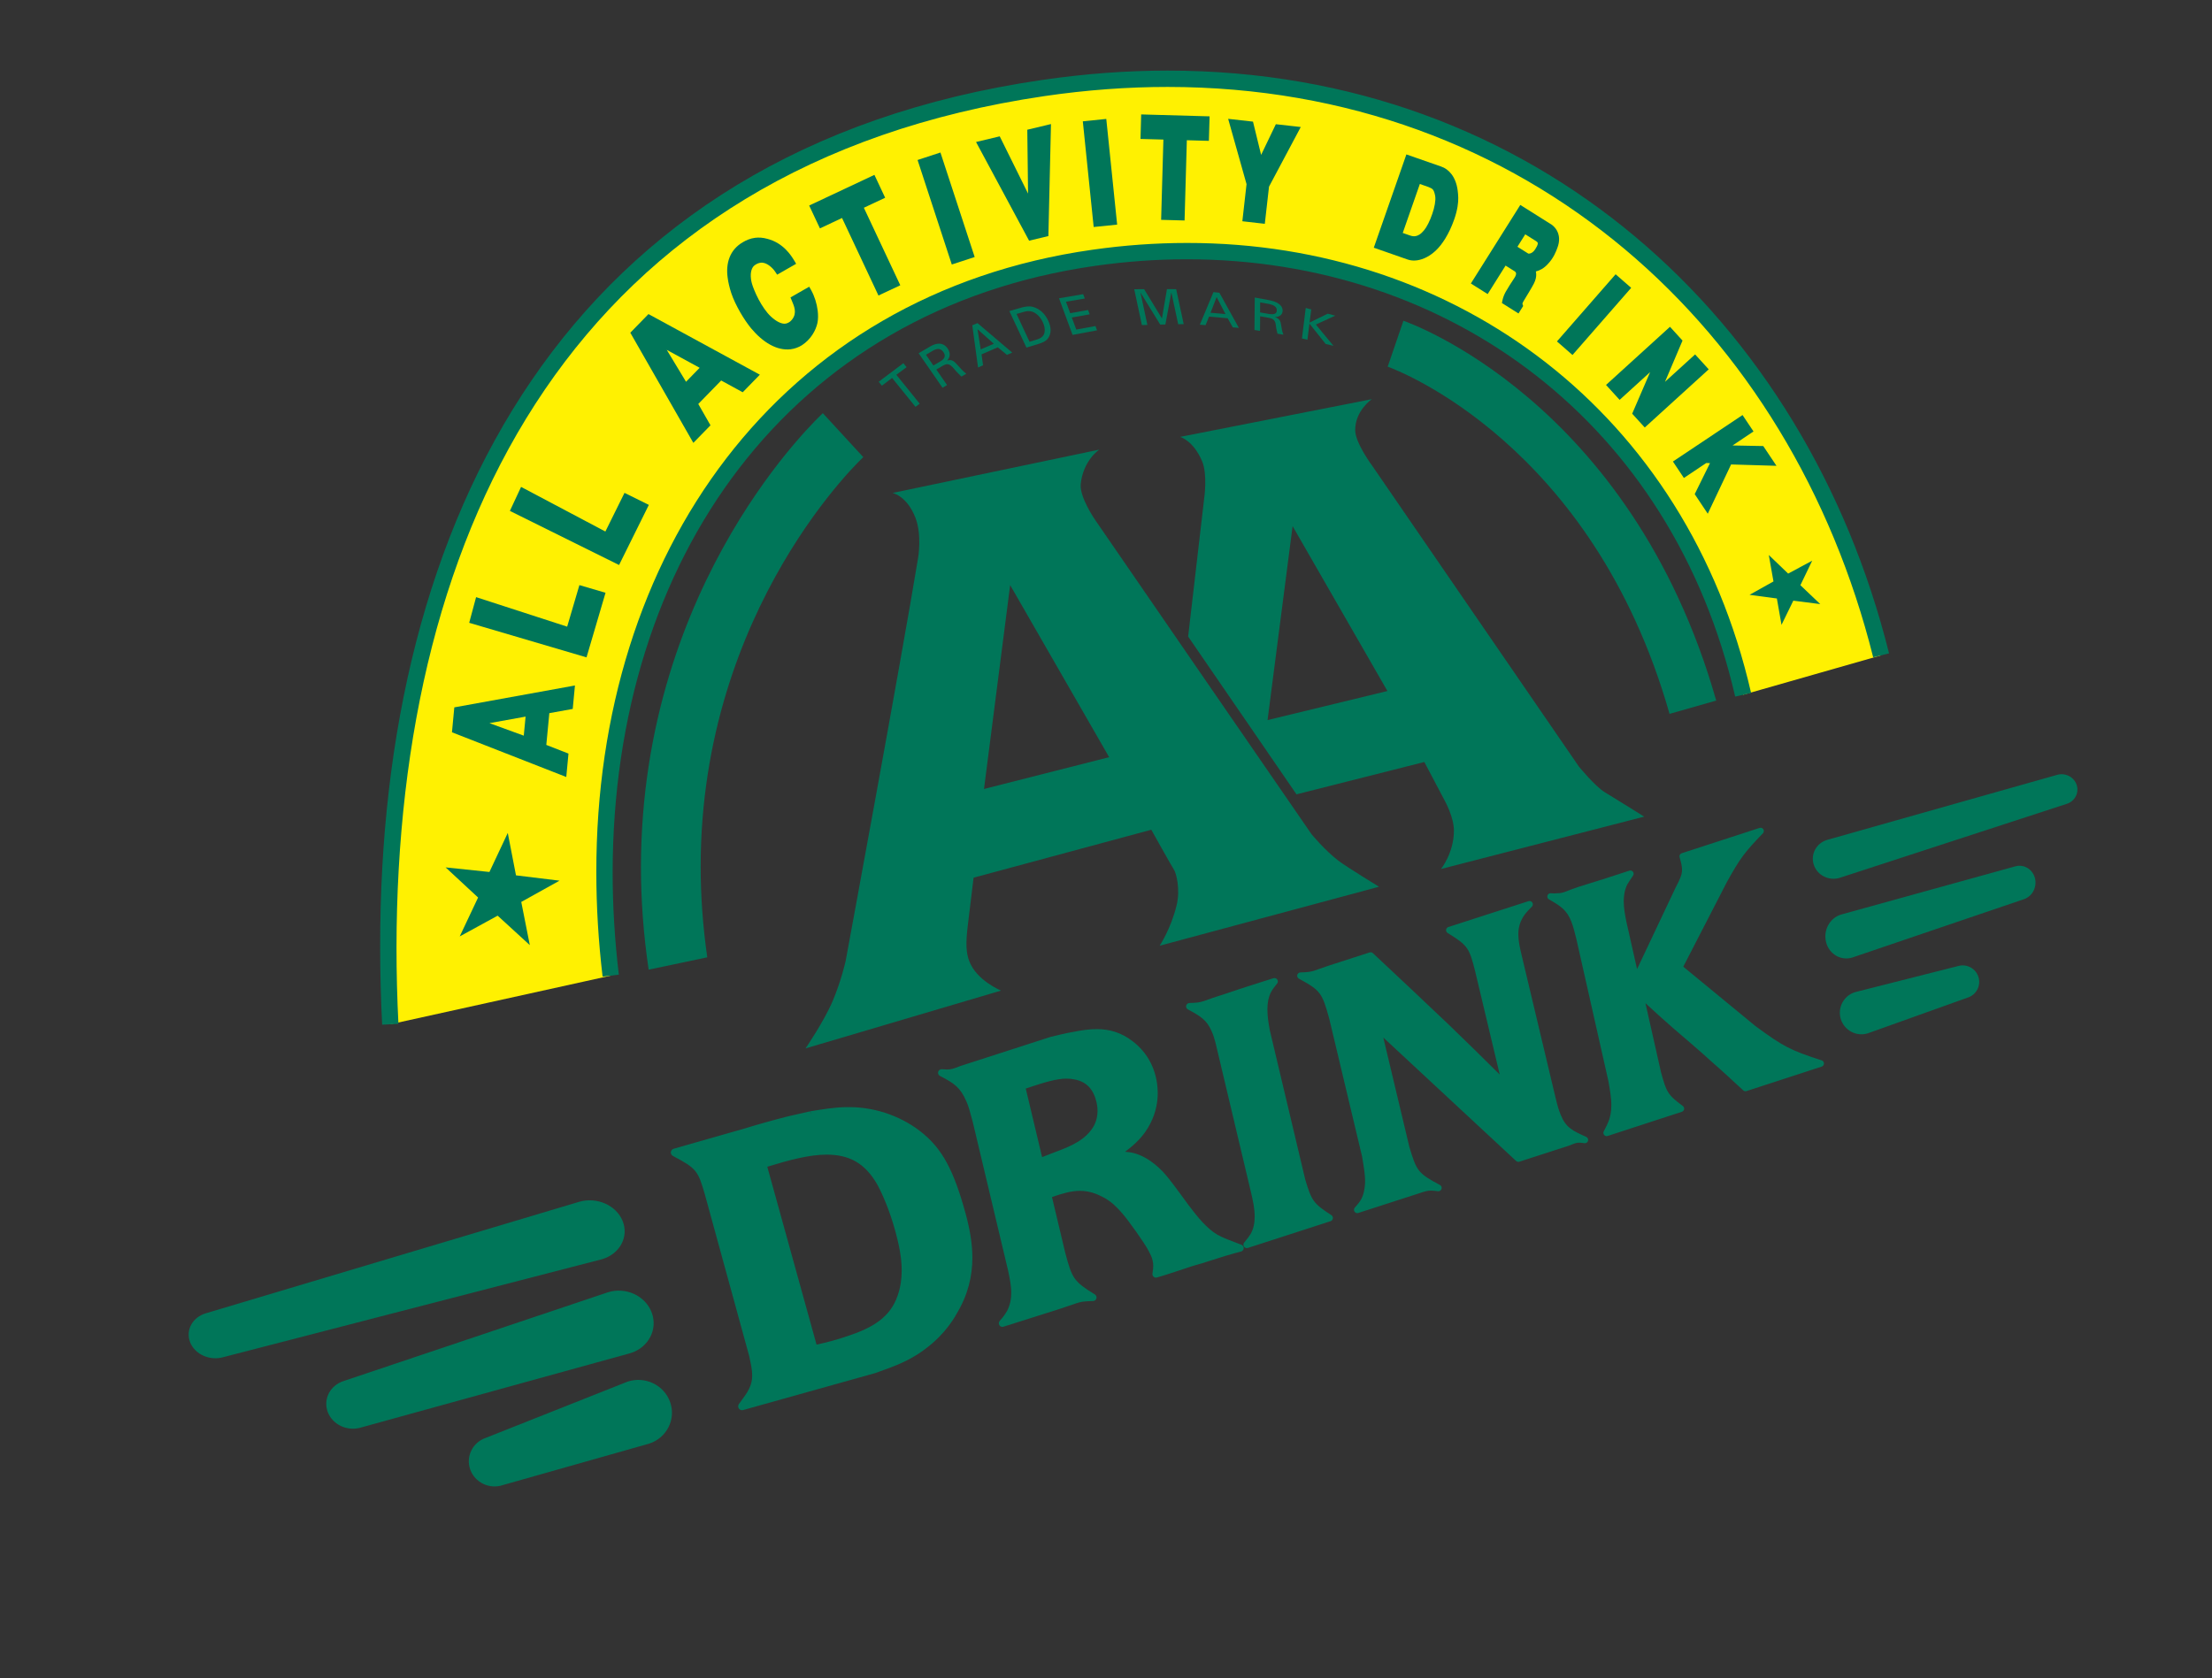 <?xml version="1.0" encoding="UTF-8" standalone="no"?>
<!DOCTYPE svg PUBLIC "-//W3C//DTD SVG 1.1//EN" "http://www.w3.org/Graphics/SVG/1.1/DTD/svg11.dtd">
<svg width="112px" height="85px" viewBox="0 0 112 85" version="1.1" xmlns="http://www.w3.org/2000/svg" xmlns:xlink="http://www.w3.org/1999/xlink">
    <rect x="0" y="0" width="112" height="85" fill="#333333" stroke="none"/>
    <g id="Page-1" stroke="none" stroke-width="1" fill="none" fill-rule="evenodd">
        <g id="Artboard">
            <g id="Group-4">
                <mask id="mask-2" fill="white">
                    <use xlink:href="#path-1"></use>
                </mask>
                <g id="Clip-2"></g>
                <path d="M57.731,69.85 L15.398,83.646 C15.398,83.646 -1.044,81 1.979,69.472 C5.003,57.943 14.742,54.598 14.742,54.598 C14.742,54.598 11.434,27.108 28.359,10.701 C42.875,-3.369 87.024,-10.092 99.786,32.973 C99.786,32.973 108.38,31.863 109.325,39.611 C110.27,47.36 110.459,52.085 97.797,56.242 C85.134,60.4 57.731,69.85 57.731,69.85" id="Fill-1" fill="#FFFFFE" mask="url(#mask-2)"></path>
                <path d="M110.424,39.623 C109.059,34.576 105.938,31.997 101.421,32.001 C101.131,32.001 100.835,32.012 100.534,32.033 C100.541,32.033 100.519,32.03 100.479,32.03 C100.371,32.03 100.137,32.044 99.825,32.146 C99.547,32.238 99.467,32.283 99.435,32.317 C99.298,32.366 99.22,32.486 99.22,32.613 C99.221,32.82 99.419,33.026 99.786,33.027 C99.938,33.013 100.064,33.01 100.201,33.009 C100.207,33.009 100.213,33.009 100.213,33.009 C100.313,33.009 100.483,33.017 100.634,33.017 C100.683,33.017 100.732,33.017 100.776,33.015 C105.255,33.703 106.837,35.21 108.386,40.233 C108.763,41.461 108.947,42.68 108.947,43.859 C108.946,48.376 106.26,52.295 101.534,53.887 L19.14,81.624 C18.004,82.007 16.868,82.186 15.758,82.186 C11.048,82.187 6.793,78.955 4.99,74.258 C4.421,72.777 4.168,71.3 4.168,69.852 C4.167,63.575 8.946,57.854 13.62,55.143 C13.902,54.953 14.077,54.796 14.321,54.645 C14.507,54.502 14.585,54.34 14.585,54.197 C14.584,54.007 14.444,53.855 14.262,53.855 C14.223,53.855 14.183,53.861 14.144,53.875 L13.241,54.19 C7.888,55.992 -0.011,61.793 -0.014,70.548 C-0.014,72.297 0.302,74.163 1.018,76.137 C2.886,81.295 7.877,85.013 13.157,85.014 C14.334,85.014 15.525,84.829 16.698,84.435 L104.75,54.792 C109.222,52.853 111.101,48.884 111.099,44.453 C111.099,42.88 110.863,41.247 110.424,39.623" id="Fill-3" fill="#007659" mask="url(#mask-2)"></path>
            </g>
            <polyline id="Fill-5" fill="#007659" points="45.17 19.142 44.653 19.534 44.491 19.334 45.741 18.395 45.903 18.596 45.384 18.981 46.567 20.445 46.354 20.606 45.17 19.142"></polyline>
            <path d="M47.26,18.511 L47.641,18.287 C47.89,18.126 47.863,17.971 47.768,17.833 C47.673,17.695 47.531,17.606 47.266,17.743 L46.884,17.967 L47.26,18.511 Z M47.409,18.716 L47.952,19.501 L47.722,19.638 L46.513,17.89 L47.11,17.541 C47.39,17.378 47.744,17.305 47.983,17.652 C48.128,17.863 48.12,18.094 47.959,18.255 L47.962,18.26 C48.199,18.193 48.303,18.289 48.464,18.469 C48.608,18.627 48.754,18.801 48.927,18.928 L48.68,19.071 C48.588,18.981 48.482,18.885 48.399,18.788 C48.273,18.643 48.174,18.502 48.038,18.459 C47.917,18.418 47.829,18.479 47.731,18.526 L47.409,18.716 L47.409,18.716 Z" id="Fill-6" fill="#007659"></path>
            <path d="M49.657,17.696 L50.32,17.41 L49.494,16.674 L49.657,17.696 Z M49.522,18.613 L49.229,16.476 L49.494,16.364 L51.253,17.859 L50.984,17.973 L50.522,17.59 L49.698,17.948 L49.775,18.5 L49.522,18.613 L49.522,18.613 Z" id="Fill-7" fill="#007659"></path>
            <path d="M52.128,17.308 L52.507,17.194 C52.769,17.116 52.861,16.971 52.885,16.846 C52.923,16.657 52.879,16.485 52.799,16.315 C52.72,16.145 52.613,15.991 52.427,15.865 C52.305,15.781 52.116,15.715 51.851,15.791 L51.471,15.901 L52.128,17.308 Z M51.107,15.756 L51.733,15.574 C51.91,15.53 52.102,15.49 52.297,15.543 C52.65,15.637 52.91,15.89 53.072,16.237 C53.235,16.584 53.244,16.905 53.05,17.154 C52.943,17.291 52.765,17.359 52.593,17.416 L51.971,17.605 L51.107,15.756 L51.107,15.756 Z" id="Fill-8" fill="#007659"></path>
            <polyline id="Fill-9" fill="#007659" points="54.307 16.962 53.621 15.107 54.845 14.899 54.926 15.119 53.973 15.281 54.187 15.861 55.093 15.701 55.174 15.919 54.269 16.081 54.495 16.691 55.466 16.513 55.547 16.73 54.307 16.962"></polyline>
            <polyline id="Fill-10" fill="#007659" points="59.312 14.823 59.306 14.823 59.007 16.434 58.745 16.439 57.753 14.828 57.748 14.828 58.096 16.457 57.817 16.464 57.429 14.649 57.93 14.646 58.828 16.122 58.834 16.122 59.086 14.643 59.553 14.646 59.934 16.416 59.655 16.421 59.312 14.823"></polyline>
            <path d="M61.294,15.84 L62.05,15.908 L61.602,15.045 L61.294,15.84 Z M60.752,16.445 L61.441,14.794 L61.742,14.826 L62.727,16.606 L62.421,16.581 L62.16,16.119 L61.218,16.036 L61.042,16.468 L60.752,16.445 L60.752,16.445 Z" id="Fill-11" fill="#007659"></path>
            <path d="M63.801,15.823 L64.265,15.904 C64.576,15.948 64.647,15.848 64.648,15.721 C64.649,15.593 64.581,15.468 64.269,15.399 L63.806,15.314 L63.801,15.823 Z M63.805,16.019 L63.798,16.759 L63.517,16.713 L63.532,15.068 L64.258,15.202 C64.597,15.266 64.946,15.417 64.943,15.737 C64.941,15.931 64.794,16.054 64.558,16.057 L64.558,16.062 C64.802,16.151 64.834,16.26 64.863,16.446 C64.893,16.612 64.913,16.787 64.984,16.951 L64.684,16.902 C64.66,16.802 64.627,16.691 64.615,16.592 C64.593,16.444 64.595,16.311 64.503,16.214 C64.423,16.126 64.311,16.113 64.198,16.088 L63.805,16.019 L63.805,16.019 Z" id="Fill-12" fill="#007659"></path>
            <polyline id="Fill-13" fill="#007659" points="65.922 17.142 66.113 15.598 66.392 15.67 66.308 16.336 67.228 15.888 67.608 15.987 66.626 16.437 67.516 17.514 67.125 17.423 66.301 16.391 66.199 17.207 65.922 17.142"></polyline>
            <path d="M95.246,33.191 C89.751,13.568 75.907,1.867 53.315,4.578 C28.208,7.591 17.571,28.478 19.761,51.877 L30.923,49.413 C28.135,31.35 38.356,15.263 54.984,13.031 C72.955,10.62 84.894,20.572 88.26,35.188 L95.246,33.191" id="Fill-14" fill="#FFF101"></path>
            <path d="M19.249,47.976 C19.217,26.45 28.551,7.582 52.757,4.051 C54.934,3.731 57.059,3.576 59.123,3.576 C77.75,3.57 91.431,16.16 95.648,33.091 L94.845,33.291 C90.686,16.669 77.354,4.408 59.123,4.403 C57.1,4.403 55.016,4.554 52.877,4.868 C29.137,8.367 20.106,26.643 20.076,47.976 C20.076,49.26 20.108,50.554 20.174,51.856 L19.349,51.898 C19.283,50.581 19.249,49.274 19.249,47.976" id="Fill-15" fill="#007659"></path>
            <path d="M30.194,44.183 C30.176,28.04 39.397,14.911 55.31,12.649 C56.927,12.418 58.528,12.305 60.101,12.305 C73.762,12.295 85.401,20.885 88.663,35.096 L87.857,35.28 C84.663,21.434 73.415,13.14 60.101,13.131 C58.567,13.131 57.006,13.242 55.427,13.468 C39.953,15.687 31.038,28.337 31.02,44.183 C31.02,45.877 31.124,47.607 31.333,49.364 L30.511,49.462 C30.299,47.673 30.194,45.91 30.194,44.183" id="Fill-16" fill="#007659"></path>
            <path d="M72.118,38.593 L73.158,40.564 C73.158,40.564 73.61,41.377 73.616,42.053 C73.625,43.181 72.964,44.011 72.964,44.011 L83.251,41.36 C83.251,41.36 81.661,40.368 81.252,40.122 C80.763,39.825 79.948,38.83 79.948,38.83 L69.494,23.611 C69.494,23.611 68.626,22.447 68.618,21.801 C68.607,20.792 69.463,20.216 69.463,20.216 L59.753,22.127 C59.753,22.127 60.422,22.306 60.866,23.361 C61.15,24.03 60.972,25.235 60.972,25.235 L60.159,32.239 L65.645,40.231 L72.118,38.593 Z M65.448,26.647 L70.249,34.998 L64.18,36.47 L65.448,26.647 L65.448,26.647 Z" id="Fill-17" fill="#007659"></path>
            <path d="M46.487,28.251 C45.656,33.317 42.818,48.667 42.818,48.667 C42.818,48.667 42.601,49.658 42.166,50.686 C41.726,51.727 40.786,53.099 40.786,53.099 L50.686,50.17 C50.686,50.17 49.449,49.665 49.077,48.679 C48.921,48.264 48.89,47.804 48.998,46.905 C49.022,46.704 49.296,44.452 49.296,44.452 L58.294,42.024 C58.294,42.024 59.359,43.933 59.449,44.062 C59.547,44.204 59.775,45.033 59.575,45.853 C59.278,47.064 58.716,47.898 58.716,47.898 L69.823,44.911 C69.823,44.911 68.161,43.895 67.766,43.591 C67.058,43.046 66.403,42.244 66.403,42.244 C66.336,42.159 55.445,26.324 55.445,26.324 C55.445,26.324 54.653,25.177 54.72,24.518 C54.842,23.314 55.658,22.772 55.658,22.772 L45.192,24.967 C45.192,24.967 45.918,25.105 46.351,26.223 C46.688,27.093 46.487,28.251 46.487,28.251 Z M51.147,29.633 L56.16,38.349 L49.823,39.959 L51.147,29.633 L51.147,29.633 Z" id="Fill-18" fill="#007659"></path>
            <path d="M76.114,22.293 C73.097,19.633 70.49,18.652 70.274,18.575 C70.263,18.571 70.263,18.571 70.263,18.571 L70.263,18.571 L71.059,16.246 C71.164,16.283 74.021,17.273 77.418,20.172 C80.815,23.067 84.74,27.893 86.897,35.482 L84.534,36.155 C82.575,29.281 79.133,24.957 76.114,22.293" id="Fill-19" fill="#007659"></path>
            <path d="M41.663,20.927 L41.662,20.926 C41.529,21.061 32.476,29.389 32.453,43.896 C32.453,45.557 32.575,47.298 32.843,49.11 L35.811,48.485 C35.583,46.888 35.477,45.355 35.477,43.896 C35.478,37.303 37.552,32.107 39.631,28.544 C40.67,26.763 41.709,25.397 42.479,24.485 C42.864,24.029 43.181,23.687 43.399,23.463 C43.506,23.351 43.59,23.268 43.643,23.217 C43.696,23.165 43.71,23.153 43.71,23.152 L41.663,20.927" id="Fill-20" fill="#007659"></path>
            <path d="M11.318,68.733 C10.631,68.935 9.876,68.601 9.629,67.989 C9.384,67.375 9.741,66.714 10.428,66.512 L29.32,60.869 C30.218,60.605 31.207,61.042 31.527,61.843 C31.849,62.647 31.382,63.51 30.483,63.775 L11.318,68.733" id="Fill-21" fill="#007659"></path>
            <path d="M18.293,72.295 C17.6,72.513 16.84,72.163 16.595,71.514 C16.351,70.863 16.715,70.16 17.408,69.942 L30.778,65.451 C31.684,65.166 32.678,65.624 32.997,66.474 C33.317,67.324 32.841,68.243 31.934,68.529 L18.293,72.295" id="Fill-22" fill="#007659"></path>
            <path d="M25.459,75.215 C24.783,75.442 24.044,75.087 23.809,74.426 C23.574,73.764 23.933,73.045 24.609,72.819 L31.771,69.977 C32.656,69.681 33.622,70.143 33.93,71.009 C34.236,71.874 33.768,72.815 32.883,73.111 L25.459,75.215" id="Fill-23" fill="#007659"></path>
            <path d="M104.634,40.716 C105.053,40.59 105.282,40.157 105.147,39.752 C105.013,39.347 104.565,39.12 104.147,39.247 L92.509,42.539 C91.963,42.705 91.662,43.27 91.838,43.8 C92.014,44.331 92.599,44.626 93.145,44.461 L104.634,40.716" id="Fill-24" fill="#007659"></path>
            <path d="M102.458,45.548 C102.896,45.414 103.154,44.932 103.035,44.473 C102.915,44.013 102.461,43.749 102.022,43.883 L93.216,46.32 C92.642,46.496 92.304,47.125 92.462,47.726 C92.618,48.327 93.21,48.673 93.784,48.497 L102.458,45.548" id="Fill-25" fill="#007659"></path>
            <path d="M99.621,50.528 C100.062,50.393 100.312,49.928 100.177,49.486 C100.041,49.045 99.574,48.797 99.134,48.93 L93.931,50.248 C93.353,50.423 93.028,51.033 93.204,51.609 C93.379,52.186 93.991,52.512 94.569,52.336 L99.621,50.528" id="Fill-26" fill="#007659"></path>
            <path d="M45.448,65.624 C45.071,66.722 44.186,67.252 42.889,67.677 C42.378,67.854 41.857,67.989 41.344,68.101 L38.85,59.092 C39.963,58.75 40.989,58.476 41.867,58.478 C42.945,58.486 43.785,58.854 44.447,60.041 C44.638,60.408 45.015,61.195 45.333,62.354 C45.515,63.02 45.656,63.69 45.656,64.345 C45.656,64.777 45.596,65.202 45.448,65.624 Z M46.768,57.434 C45.785,56.603 44.417,56.074 43.015,56.073 C43.004,56.073 42.998,56.074 42.993,56.074 C42.971,56.073 42.936,56.073 42.904,56.073 C42.257,56.073 41.652,56.185 41.035,56.282 L41.066,56.476 L41.023,56.284 L39.899,56.54 C39.168,56.725 38.404,56.939 37.665,57.166 C36.473,57.5 35.303,57.846 34.109,58.182 C34.031,58.203 33.975,58.27 33.967,58.351 C33.959,58.43 34.001,58.508 34.072,58.545 C35.288,59.187 35.341,59.299 35.693,60.509 L37.933,68.675 C38.018,69.067 38.087,69.38 38.085,69.658 C38.084,69.97 38.011,70.247 37.764,70.623 C37.655,70.784 37.533,70.936 37.41,71.115 C37.363,71.183 37.365,71.274 37.413,71.34 C37.45,71.392 37.51,71.422 37.573,71.422 C37.59,71.422 37.608,71.42 37.625,71.415 L44.324,69.54 C45.47,69.139 45.91,68.933 46.442,68.603 C47.634,67.841 48.199,66.965 48.443,66.528 C49.011,65.58 49.234,64.638 49.234,63.699 C49.234,62.949 49.094,62.201 48.885,61.44 C48.275,59.21 47.691,58.22 46.768,57.434 Z M92.238,53.705 C90.638,53.187 90.283,52.997 88.878,51.963 L85.229,48.96 L87.445,44.659 C88.111,43.464 88.317,43.185 89.262,42.203 C89.314,42.148 89.324,42.065 89.283,42 C89.243,41.935 89.164,41.907 89.092,41.931 L85.151,43.213 C85.065,43.241 85.017,43.332 85.043,43.418 C85.126,43.699 85.166,43.89 85.166,44.048 C85.166,44.29 85.078,44.505 84.844,44.947 L82.889,49.082 L82.353,46.702 C82.284,46.36 82.214,45.999 82.214,45.648 C82.214,45.353 82.262,45.066 82.397,44.789 C82.461,44.677 82.594,44.486 82.689,44.344 C82.727,44.285 82.725,44.209 82.683,44.153 C82.64,44.096 82.567,44.074 82.5,44.096 L81.147,44.536 C80.756,44.663 80.341,44.781 79.94,44.912 C79.256,45.137 79.182,45.242 78.847,45.239 L78.846,45.24 L78.82,45.241 C78.786,45.247 78.755,45.249 78.724,45.249 C78.661,45.249 78.593,45.241 78.512,45.24 C78.437,45.239 78.369,45.289 78.351,45.362 C78.33,45.435 78.362,45.512 78.427,45.55 C78.834,45.782 78.961,45.869 79.129,46.019 C79.525,46.374 79.651,46.892 79.815,47.554 L81.436,54.745 C81.505,55.145 81.587,55.569 81.587,55.975 C81.587,56.275 81.544,56.563 81.427,56.833 C81.34,57.057 81.245,57.198 81.196,57.312 C81.172,57.373 81.184,57.44 81.228,57.488 C81.261,57.523 81.305,57.541 81.35,57.541 C81.367,57.541 81.384,57.538 81.401,57.533 L85.16,56.308 C85.22,56.288 85.263,56.237 85.272,56.175 C85.282,56.114 85.256,56.052 85.206,56.015 C84.438,55.447 84.377,55.313 84.101,54.302 L83.314,50.808 C83.765,51.225 84.221,51.64 84.684,52.043 C85.346,52.614 86,53.164 86.643,53.751 C87.191,54.229 87.728,54.726 88.266,55.225 C88.311,55.265 88.373,55.279 88.43,55.26 L92.238,54.02 C92.306,53.997 92.352,53.935 92.352,53.862 C92.352,53.791 92.306,53.728 92.238,53.705 Z M80.314,57.579 C79.605,57.258 79.287,57.111 79.022,56.46 C78.929,56.222 78.882,56.096 78.762,55.596 L77.044,48.374 C76.953,47.997 76.878,47.65 76.878,47.324 C76.878,47.02 76.941,46.734 77.125,46.434 C77.254,46.216 77.51,45.978 77.57,45.911 C77.62,45.856 77.626,45.771 77.585,45.709 C77.543,45.646 77.465,45.618 77.392,45.641 L73.336,46.95 C73.273,46.972 73.227,47.027 73.22,47.091 C73.213,47.158 73.245,47.222 73.301,47.255 C74.326,47.886 74.393,48.009 74.692,49.196 L75.936,54.423 C75.08,53.572 74.225,52.734 73.358,51.898 C72.087,50.686 70.801,49.48 69.514,48.275 C69.47,48.233 69.406,48.219 69.348,48.238 L67.251,48.915 C66.5,49.158 66.544,49.233 65.844,49.251 C65.768,49.253 65.702,49.306 65.685,49.38 C65.667,49.455 65.702,49.531 65.769,49.567 C66.879,50.173 66.94,50.291 67.302,51.587 L68.965,58.57 C69.066,59.168 69.119,59.52 69.119,59.813 C69.119,59.931 69.111,60.041 69.094,60.158 C69.02,60.735 68.795,60.926 68.596,61.164 C68.547,61.222 68.543,61.304 68.584,61.366 C68.616,61.414 68.668,61.44 68.724,61.44 C68.741,61.44 68.758,61.437 68.776,61.432 L71.835,60.444 C72.168,60.326 72.316,60.299 72.454,60.299 C72.549,60.299 72.653,60.314 72.811,60.331 C72.892,60.339 72.967,60.289 72.99,60.212 C73.014,60.134 72.978,60.051 72.906,60.014 C71.798,59.424 71.723,59.309 71.356,58.072 L70.041,52.548 L76.765,58.799 C76.809,58.84 76.872,58.854 76.93,58.836 L79.458,58.019 C79.73,57.906 79.816,57.874 79.957,57.873 C80.022,57.873 80.105,57.882 80.222,57.899 C80.304,57.911 80.384,57.861 80.407,57.78 C80.43,57.699 80.391,57.613 80.314,57.579 Z M66.088,59.739 L64.296,52.189 C64.234,51.851 64.172,51.481 64.172,51.129 C64.172,50.811 64.222,50.509 64.359,50.24 C64.452,50.061 64.631,49.865 64.679,49.792 C64.714,49.731 64.709,49.654 64.664,49.599 C64.619,49.544 64.546,49.522 64.477,49.543 C63.691,49.799 62.897,50.037 62.091,50.317 L61.412,50.537 C61.258,50.587 61.121,50.649 60.994,50.689 C60.678,50.792 60.565,50.783 60.218,50.8 C60.141,50.804 60.076,50.859 60.059,50.935 C60.042,51.01 60.078,51.087 60.146,51.123 C60.774,51.459 61.107,51.657 61.353,52.24 C61.505,52.573 61.595,53.028 61.622,53.138 L63.34,60.382 C63.433,60.775 63.53,61.209 63.528,61.618 C63.528,61.935 63.473,62.234 63.323,62.496 C63.264,62.596 63.186,62.706 62.997,62.931 C62.948,62.989 62.944,63.073 62.987,63.137 C63.02,63.185 63.073,63.212 63.129,63.212 C63.147,63.212 63.165,63.21 63.182,63.204 L67.37,61.849 C67.434,61.828 67.479,61.772 67.488,61.706 C67.496,61.64 67.465,61.575 67.408,61.54 C66.491,60.951 66.412,60.811 66.088,59.739 Z M55.379,57.033 C54.987,57.721 54.247,58.045 53.464,58.333 C53.221,58.427 52.991,58.517 52.764,58.605 L51.937,55.131 C52.921,54.8 53.517,54.628 54,54.629 C54.132,54.629 54.257,54.641 54.382,54.666 C54.996,54.771 55.354,55.15 55.515,55.8 C55.537,55.896 55.572,56.059 55.572,56.262 C55.572,56.487 55.529,56.756 55.379,57.033 Z M62.86,63.045 C62.244,62.799 61.981,62.728 61.633,62.53 C60.617,61.931 59.732,60.258 58.861,59.323 C58.722,59.19 57.991,58.392 57.01,58.338 C56.996,58.337 56.98,58.335 56.963,58.334 C57.473,57.956 57.924,57.537 58.245,56.9 C58.535,56.335 58.619,55.793 58.619,55.358 C58.619,55.003 58.564,54.719 58.524,54.549 C58.276,53.508 57.638,52.951 57.333,52.724 C56.759,52.286 56.164,52.121 55.53,52.122 C55.149,52.122 54.755,52.178 54.33,52.265 C53.961,52.325 53.586,52.427 53.215,52.509 L48.612,53.995 C48.273,54.131 48.158,54.165 47.95,54.167 C47.878,54.167 47.794,54.161 47.691,54.153 C47.605,54.146 47.526,54.201 47.502,54.284 C47.478,54.366 47.517,54.454 47.594,54.493 C48.312,54.863 48.621,55.07 48.928,55.777 C49.045,56.033 49.093,56.235 49.249,56.807 L51.042,64.346 C51.124,64.734 51.203,65.113 51.203,65.478 C51.202,65.788 51.148,66.085 50.997,66.385 C50.875,66.613 50.664,66.85 50.617,66.903 C50.564,66.964 50.559,67.053 50.603,67.12 C50.637,67.172 50.694,67.202 50.754,67.202 C50.772,67.202 50.791,67.198 50.809,67.193 C51.727,66.896 52.672,66.61 53.613,66.306 C54.783,65.93 54.568,65.919 55.346,65.893 C55.426,65.891 55.495,65.836 55.516,65.759 C55.536,65.682 55.503,65.6 55.434,65.558 C54.361,64.897 54.281,64.743 53.939,63.46 L53.939,63.46 L53.264,60.625 C53.804,60.441 54.245,60.312 54.68,60.312 C54.947,60.312 55.214,60.359 55.518,60.476 C55.692,60.553 56.014,60.68 56.367,60.983 C56.471,61.085 56.606,61.199 56.819,61.448 C57.133,61.805 57.947,62.95 58.147,63.334 C58.287,63.596 58.324,63.692 58.354,63.817 C58.383,63.938 58.393,64.027 58.393,64.117 C58.393,64.222 58.378,64.336 58.352,64.501 C58.343,64.561 58.366,64.624 58.412,64.663 C58.458,64.705 58.522,64.719 58.581,64.701 C59.181,64.527 59.787,64.313 60.392,64.117 C60.705,64.035 61.004,63.938 61.316,63.837 C62.435,63.475 62.831,63.389 62.832,63.388 C62.908,63.371 62.965,63.305 62.973,63.227 C62.978,63.149 62.933,63.074 62.86,63.045 L62.86,63.045 Z" id="Fill-27" fill="#007659"></path>
            <path d="M26.52,37.259 L24.781,36.625 L26.612,36.294 L26.52,37.259 Z M28.999,35.905 L29.111,34.718 L28.989,34.74 L23.003,35.826 L22.884,37.088 L28.672,39.353 L28.784,38.167 L27.661,37.728 L27.814,36.119 L28.999,35.905 L28.999,35.905 Z" id="Fill-28" fill="#007659"></path>
            <polyline id="Fill-29" fill="#007659" points="24.106 30.243 23.757 31.543 29.697 33.294 30.66 30.022 29.337 29.634 28.717 31.738 24.106 30.243"></polyline>
            <polyline id="Fill-30" fill="#007659" points="26.384 24.66 25.817 25.876 31.345 28.616 32.853 25.571 31.621 24.962 30.652 26.92 26.384 24.66"></polyline>
            <path d="M40.973,14.521 L40.025,15.064 L40.088,15.218 C40.139,15.345 40.22,15.511 40.242,15.689 C40.26,15.851 40.241,16.007 40.106,16.181 C40.048,16.255 39.981,16.311 39.921,16.339 C39.864,16.37 39.822,16.385 39.772,16.391 C39.75,16.394 39.726,16.395 39.701,16.394 C39.542,16.385 39.316,16.293 39.034,16.032 C38.806,15.821 38.584,15.49 38.41,15.163 C38.239,14.838 38.11,14.509 38.066,14.34 C38.046,14.266 38.033,14.194 38.024,14.124 C37.982,13.791 38.064,13.535 38.214,13.432 C38.322,13.353 38.417,13.32 38.504,13.308 C38.808,13.255 39.139,13.586 39.251,13.763 L39.349,13.911 L40.311,13.361 L40.212,13.194 C40.066,12.953 39.67,12.308 38.86,12.098 C38.629,12.032 38.417,12.021 38.233,12.044 C37.978,12.076 37.779,12.171 37.634,12.255 C36.936,12.647 36.746,13.348 36.842,14.055 C36.874,14.312 36.94,14.576 37.026,14.843 C37.13,15.155 37.296,15.496 37.48,15.818 C37.662,16.135 37.861,16.42 38.029,16.626 C38.626,17.339 39.333,17.771 40.034,17.689 L40.039,17.688 C40.236,17.663 40.428,17.595 40.606,17.483 C41.049,17.196 41.309,16.735 41.389,16.356 C41.428,16.165 41.429,15.949 41.401,15.724 C41.357,15.374 41.244,15.004 41.068,14.689 L40.973,14.521" id="Fill-31" fill="#007659"></path>
            <polyline id="Fill-32" fill="#007659" points="44.818 10.015 44.274 8.856 44.101 8.938 40.971 10.409 41.515 11.567 42.635 11.041 44.479 14.967 45.584 14.448 43.74 10.522 44.818 10.015"></polyline>
            <polyline id="Fill-33" fill="#007659" points="47.617 7.724 46.459 8.103 48.192 13.396 49.351 13.017 49.29 12.832 47.617 7.724"></polyline>
            <polyline id="Fill-34" fill="#007659" points="52.015 6.57 52.054 9.805 50.619 6.905 49.42 7.192 52.106 12.19 53.083 11.956 53.214 6.283 52.967 6.343 52.015 6.57"></polyline>
            <polyline id="Fill-35" fill="#007659" points="55.376 11.497 56.565 11.376 56.544 11.179 56.014 6.023 54.826 6.145 55.376 11.497"></polyline>
            <polyline id="Fill-36" fill="#007659" points="57.781 5.795 57.747 7.037 58.906 7.069 58.791 11.134 59.978 11.167 60.093 7.102 61.209 7.134 61.245 5.892 61.044 5.887 57.781 5.795"></polyline>
            <polyline id="Fill-37" fill="#007659" points="64.6 6.291 63.854 7.845 63.443 6.16 62.185 6.019 63.116 9.326 62.904 11.206 64.041 11.335 64.254 9.454 65.861 6.433 65.573 6.4 64.6 6.291"></polyline>
            <path d="M72.67,9.945 C72.701,10.146 72.637,10.503 72.518,10.839 C72.404,11.181 72.232,11.513 72.109,11.657 C71.937,11.867 71.794,11.942 71.663,11.961 C71.581,11.972 71.494,11.962 71.394,11.927 L71.025,11.798 L71.891,9.318 L72.33,9.472 C72.542,9.564 72.597,9.575 72.668,9.925 C72.668,9.934 72.671,9.944 72.67,9.945 Z M72.973,8.436 L71.209,7.821 L71.144,8.009 L69.559,12.545 L71.275,13.145 C71.426,13.197 71.587,13.208 71.75,13.185 C72.083,13.138 72.421,12.957 72.714,12.674 C73.008,12.393 73.361,11.884 73.635,11.102 C73.799,10.63 73.843,10.246 73.835,10.01 C73.832,9.881 73.822,9.76 73.806,9.646 C73.714,8.938 73.346,8.562 72.973,8.436 L72.973,8.436 Z" id="Fill-38" fill="#007659"></path>
            <path d="M77.772,12.556 C77.652,12.786 77.501,12.842 77.421,12.846 C77.407,12.847 77.399,12.846 77.394,12.845 C77.391,12.844 77.388,12.843 77.387,12.843 C77.386,12.843 77.385,12.844 77.384,12.845 L76.832,12.498 L77.228,11.868 L77.774,12.211 C77.857,12.267 77.858,12.289 77.863,12.322 C77.866,12.359 77.844,12.443 77.772,12.556 Z M78.565,11.379 L76.977,10.379 L76.875,10.542 L74.474,14.358 L75.325,14.894 L76.232,13.451 L76.684,13.735 C76.744,13.776 76.758,13.805 76.763,13.852 C76.766,13.891 76.753,13.952 76.704,14.037 C76.533,14.292 76.349,14.584 76.24,14.775 C76.162,14.916 76.105,15.06 76.072,15.217 L76.046,15.347 L76.885,15.876 L77.073,15.576 L77.121,15.5 L77.093,15.414 C77.086,15.395 77.086,15.39 77.086,15.384 C77.085,15.382 77.082,15.345 77.164,15.215 C77.281,15.022 77.573,14.544 77.662,14.367 C77.759,14.18 77.79,14.011 77.782,13.871 C77.78,13.827 77.774,13.785 77.766,13.748 C77.966,13.697 78.169,13.595 78.374,13.37 C78.664,13.065 78.787,12.738 78.855,12.551 C78.92,12.385 78.948,12.22 78.94,12.066 C78.925,11.766 78.768,11.523 78.565,11.379 L78.565,11.379 Z" id="Fill-39" fill="#007659"></path>
            <polyline id="Fill-40" fill="#007659" points="81.803 13.891 78.833 17.292 79.62 17.979 79.745 17.836 82.591 14.578 81.803 13.891"></polyline>
            <polyline id="Fill-41" fill="#007659" points="85.828 17.95 84.304 19.337 85.191 17.249 84.556 16.551 81.318 19.496 82.006 20.252 83.551 18.846 82.642 20.952 83.279 21.652 86.517 18.706 85.828 17.95"></polyline>
            <polyline id="Fill-42" fill="#007659" points="89.279 22.591 87.725 22.561 88.785 21.852 88.23 21.021 88.071 21.127 84.705 23.375 85.26 24.208 86.393 23.45 86.582 23.456 85.808 25.026 86.469 26.018 87.65 23.523 89.948 23.592 89.279 22.591"></polyline>
            <polyline id="Fill-43" fill="#007659" points="28.33 44.603 26.393 45.68 26.826 47.867 25.197 46.376 23.277 47.427 24.207 45.457 22.563 43.931 24.781 44.163 25.71 42.186 26.126 44.334 28.33 44.603"></polyline>
            <polyline id="Fill-44" fill="#007659" points="91.757 28.397 91.159 29.639 92.165 30.596 90.801 30.422 90.203 31.646 89.968 30.311 88.585 30.126 89.796 29.448 89.559 28.109 90.54 29.051 91.757 28.397"></polyline>
            <path d="M34.736,19.336 L33.76,17.72 L35.425,18.628 L34.736,19.336 Z M32.834,15.907 L31.914,16.851 L35.106,22.43 L35.974,21.541 L35.356,20.46 L36.515,19.271 L37.606,19.867 L38.473,18.977 L32.834,15.907 L32.834,15.907 Z" id="Fill-45" fill="#007659"></path>
        </g>
    </g>
</svg>